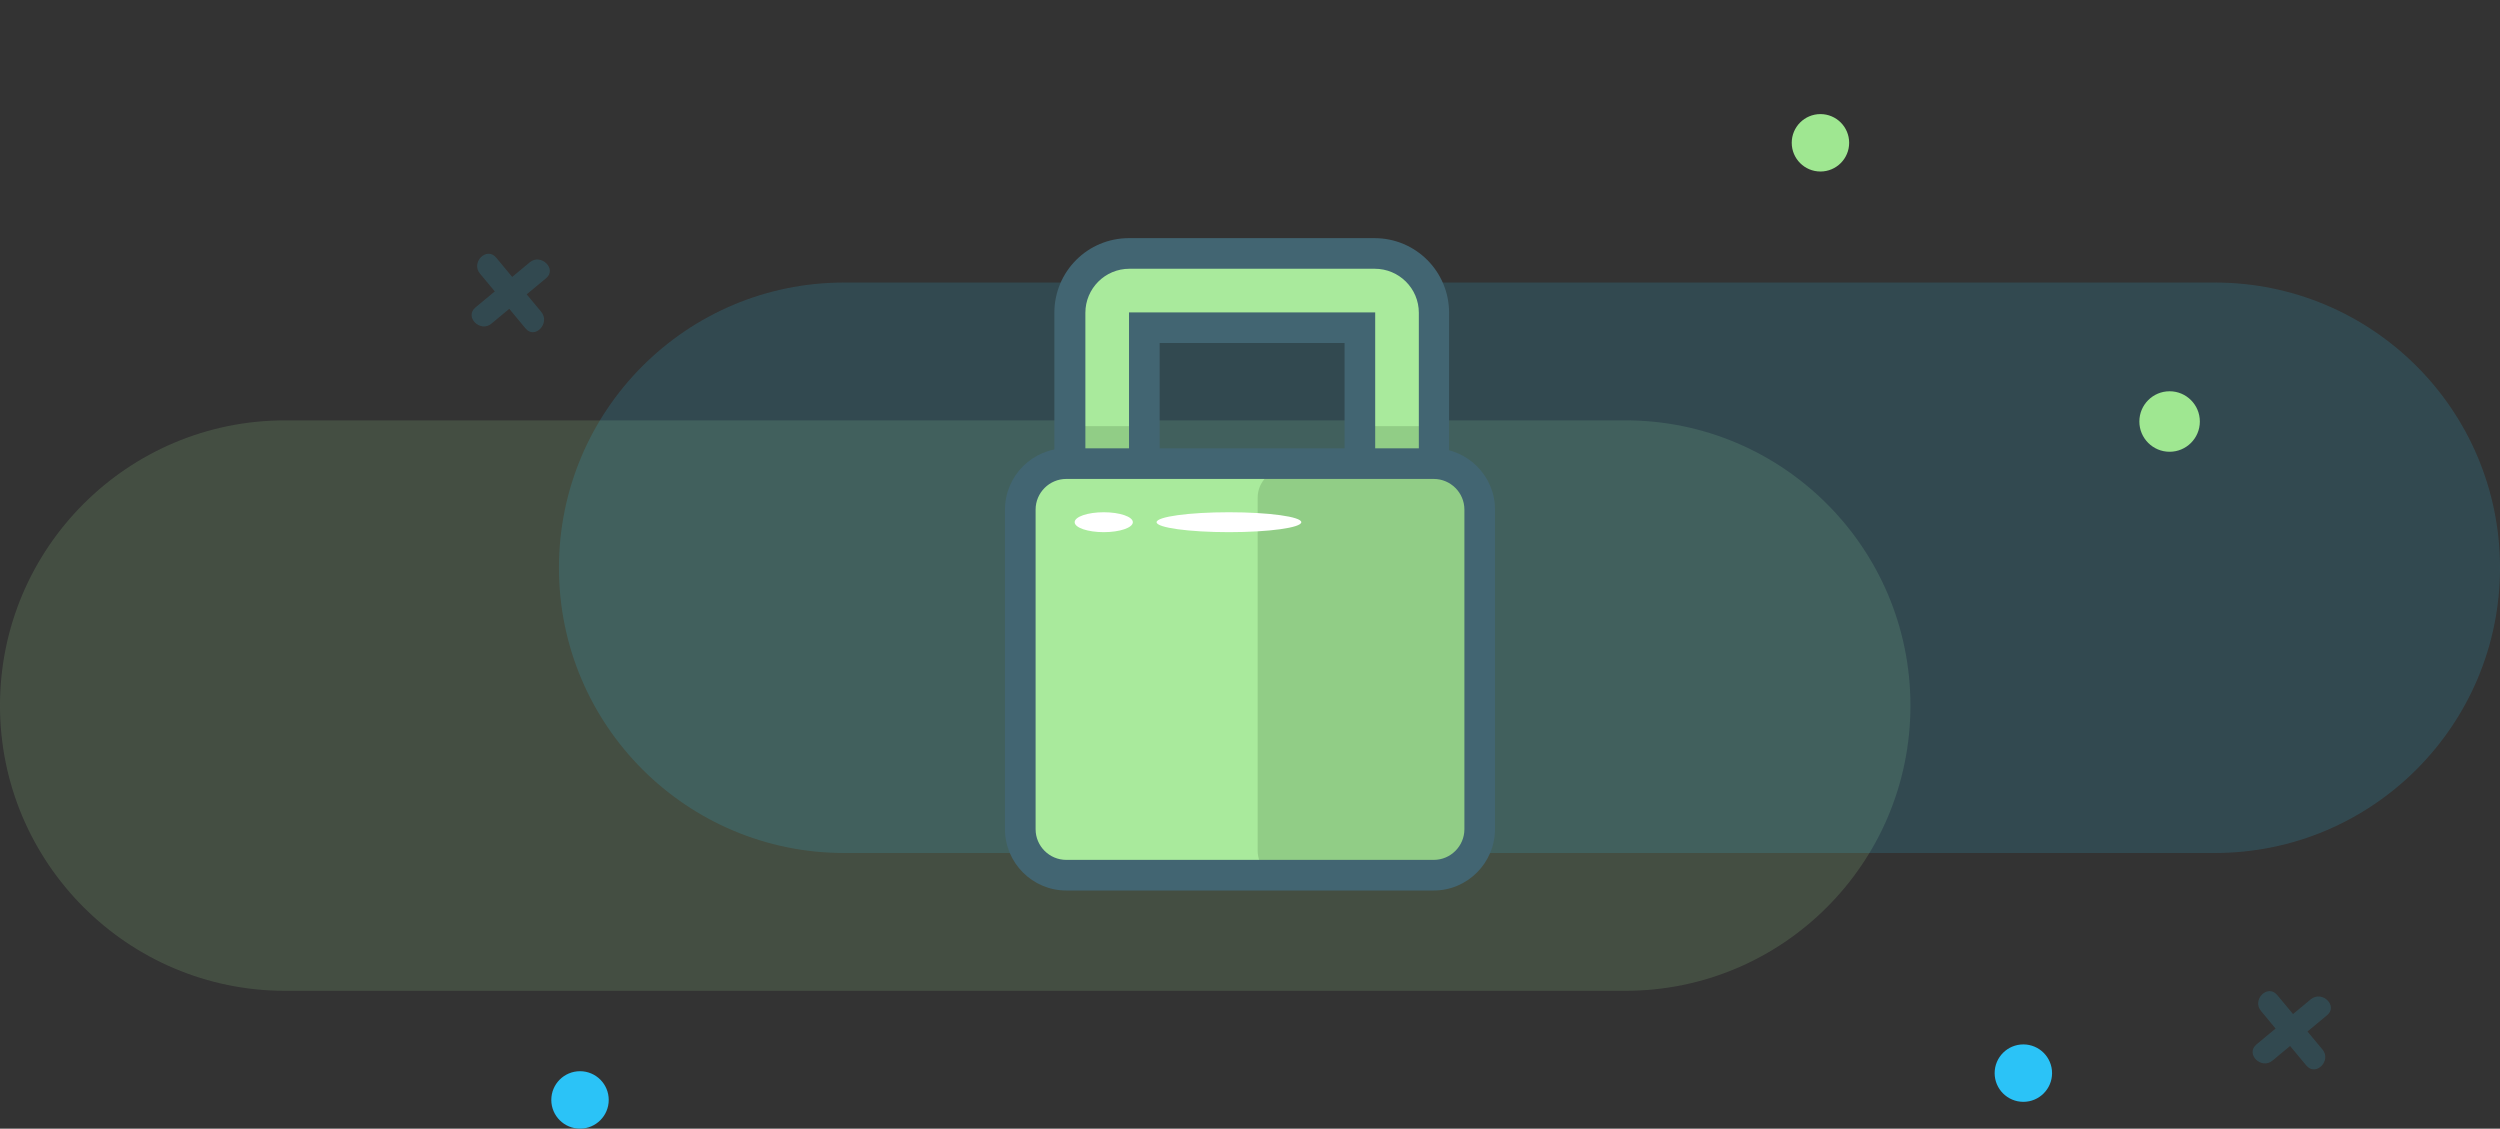 <?xml version="1.0" encoding="utf-8"?>
<!-- Generator: Adobe Illustrator 25.0.1, SVG Export Plug-In . SVG Version: 6.00 Build 0)  -->
<svg version="1.1" id="Layer_1" xmlns="http://www.w3.org/2000/svg" xmlns:xlink="http://www.w3.org/1999/xlink" x="0px" y="0px"
	 viewBox="0 0 653 294.8" style="enable-background:new 0 0 653 294.8;" xml:space="preserve">
<rect x="0" y="0" width="653" height="294.8" fill="#333333" stroke="none"/>
<style type="text/css">
	.st0{opacity:0.15;fill:#A9EA9C;enable-background:new    ;}
	.st1{opacity:0.15;fill:#32CAF8;enable-background:new    ;}
	.st2{fill:#2BC3F7;}
	.st3{fill:#9FE791;}
	.st4{opacity:0.15;}
	.st5{fill:#32CAF8;}
	.st6{fill:#A9EA9C;}
	.st7{fill:#91CD86;}
	.st8{fill:#426572;}
	.st9{fill:#FFFFFF;}
</style>
<g id="Layer_2_1_">
	<g id="Layer_1-2">
		<path class="st0" d="M74.5,109.8h350c41.1,0,74.5,33.3,74.5,74.5l0,0l0,0c0,41.1-33.3,74.5-74.5,74.5l0,0h-350
			C33.4,258.8,0,225.4,0,184.3l0,0l0,0C0,143.2,33.3,109.8,74.5,109.8L74.5,109.8z"/>
		<path class="st1" d="M220.5,73.8h358c41.1,0,74.5,33.3,74.5,74.5l0,0l0,0c0,41.1-33.3,74.5-74.5,74.5l0,0h-358
			c-41.1,0-74.5-33.3-74.5-74.5l0,0l0,0C146,107.2,179.3,73.8,220.5,73.8L220.5,73.8z"/>
		<circle class="st2" cx="151.5" cy="287.3" r="7.5"/>
		<circle class="st2" cx="528.5" cy="280.3" r="7.5"/>
		<circle class="st3" cx="566.7" cy="110.1" r="7.9"/>
		<circle class="st3" cx="475.5" cy="37.3" r="7.5"/>
		<g class="st4">
			<path class="st5" d="M138.4,68.5l-14.2,11.8c-3,2.5,1.3,6.7,4.2,4.2l14.2-11.8C145.6,70.3,141.3,66.1,138.4,68.5z"/>
			<path class="st5" d="M141.4,81.5l-11.8-14.2c-2.5-3-6.7,1.3-4.2,4.2l11.8,14.2C139.6,88.8,143.8,84.5,141.4,81.5z"/>
		</g>
		<g class="st4">
			<path class="st5" d="M603.6,261l-14.2,11.8c-3,2.5,1.3,6.7,4.2,4.2l14.2-11.8C610.8,262.8,606.6,258.6,603.6,261z"/>
			<path class="st5" d="M606.6,274.1l-11.8-14.2c-2.5-3-6.7,1.3-4.2,4.2l11.8,14.2C604.9,281.3,609.1,277,606.6,274.1z"/>
		</g>
		<g>
			<path class="st6" d="M359,182.2h-64.1c-8.6,0-15.5-7-15.5-15.6V79.2c0-8.6,7-15.5,15.5-15.5H359c8.6,0,15.5,6.9,15.5,15.5v87.4
				C374.6,175.2,367.6,182.2,359,182.2z M298.8,162.8h56.3V83.2h-56.3V162.8z"/>
			<path class="st7" d="M374.7,111.3v59.2c0,8.6-7,15.5-15.5,15.5h-64.1c-8.6,0-15.6-6.9-15.6-15.5l0,0v-59.2h19.4v55.3h56.3v-55.3
				C355.2,111.3,374.7,111.3,374.7,111.3z"/>
			<path class="st8" d="M359,188.6h-64.1c-10.8,0-19.5-8.7-19.5-19.5V81.7c0-10.8,8.7-19.5,19.5-19.5H359c10.8,0,19.5,8.7,19.5,19.5
				v87.4C378.6,179.9,369.8,188.6,359,188.6z M295,70.2c-6.4,0-11.5,5.2-11.5,11.5v87.4c0,6.4,5.2,11.5,11.5,11.5h64.1
				c6.4,0,11.5-5.2,11.5-11.5V81.7c0-6.4-5.2-11.5-11.5-11.5H295z M359.2,169.2h-64.3V81.6h64.3V169.2z M302.9,161.2h48.3V89.6
				h-48.3V161.2z"/>
			<path class="st6" d="M278.5,122.1h96c6.6,0,12,5.4,12,12v83.5c0,6.6-5.4,12-12,12h-96c-6.6,0-12-5.4-12-12v-83.5
				C266.5,127.5,271.9,122.1,278.5,122.1z"/>
			<path class="st7" d="M387.5,135.5v81.1c0,7.3-5.9,13.2-13.2,13.2h-38.2c-4.2,0-7.6-3.4-7.6-7.6l0,0V130c0-4.2,3.4-7.6,7.6-7.6
				h38.2C381.6,122.3,387.5,128.2,387.5,135.5z"/>
			<path class="st8" d="M374.5,232.6h-96c-8.8,0-16-7.2-16-16v-83.5c0-8.8,7.2-16,16-16h96c8.8,0,16,7.2,16,16v83.4
				C390.5,225.4,383.3,232.6,374.5,232.6L374.5,232.6z M278.5,125.1c-4.4,0-8,3.6-8,8v83.5c0,4.4,3.6,8,8,8h96c4.4,0,8-3.6,8-8
				v-83.5c0-4.4-3.6-8-8-8H278.5z"/>
			<ellipse class="st9" cx="288.3" cy="136.4" rx="7.6" ry="2.6"/>
			<ellipse class="st9" cx="321" cy="136.4" rx="18.9" ry="2.6"/>
		</g>
	</g>
</g>
</svg>
